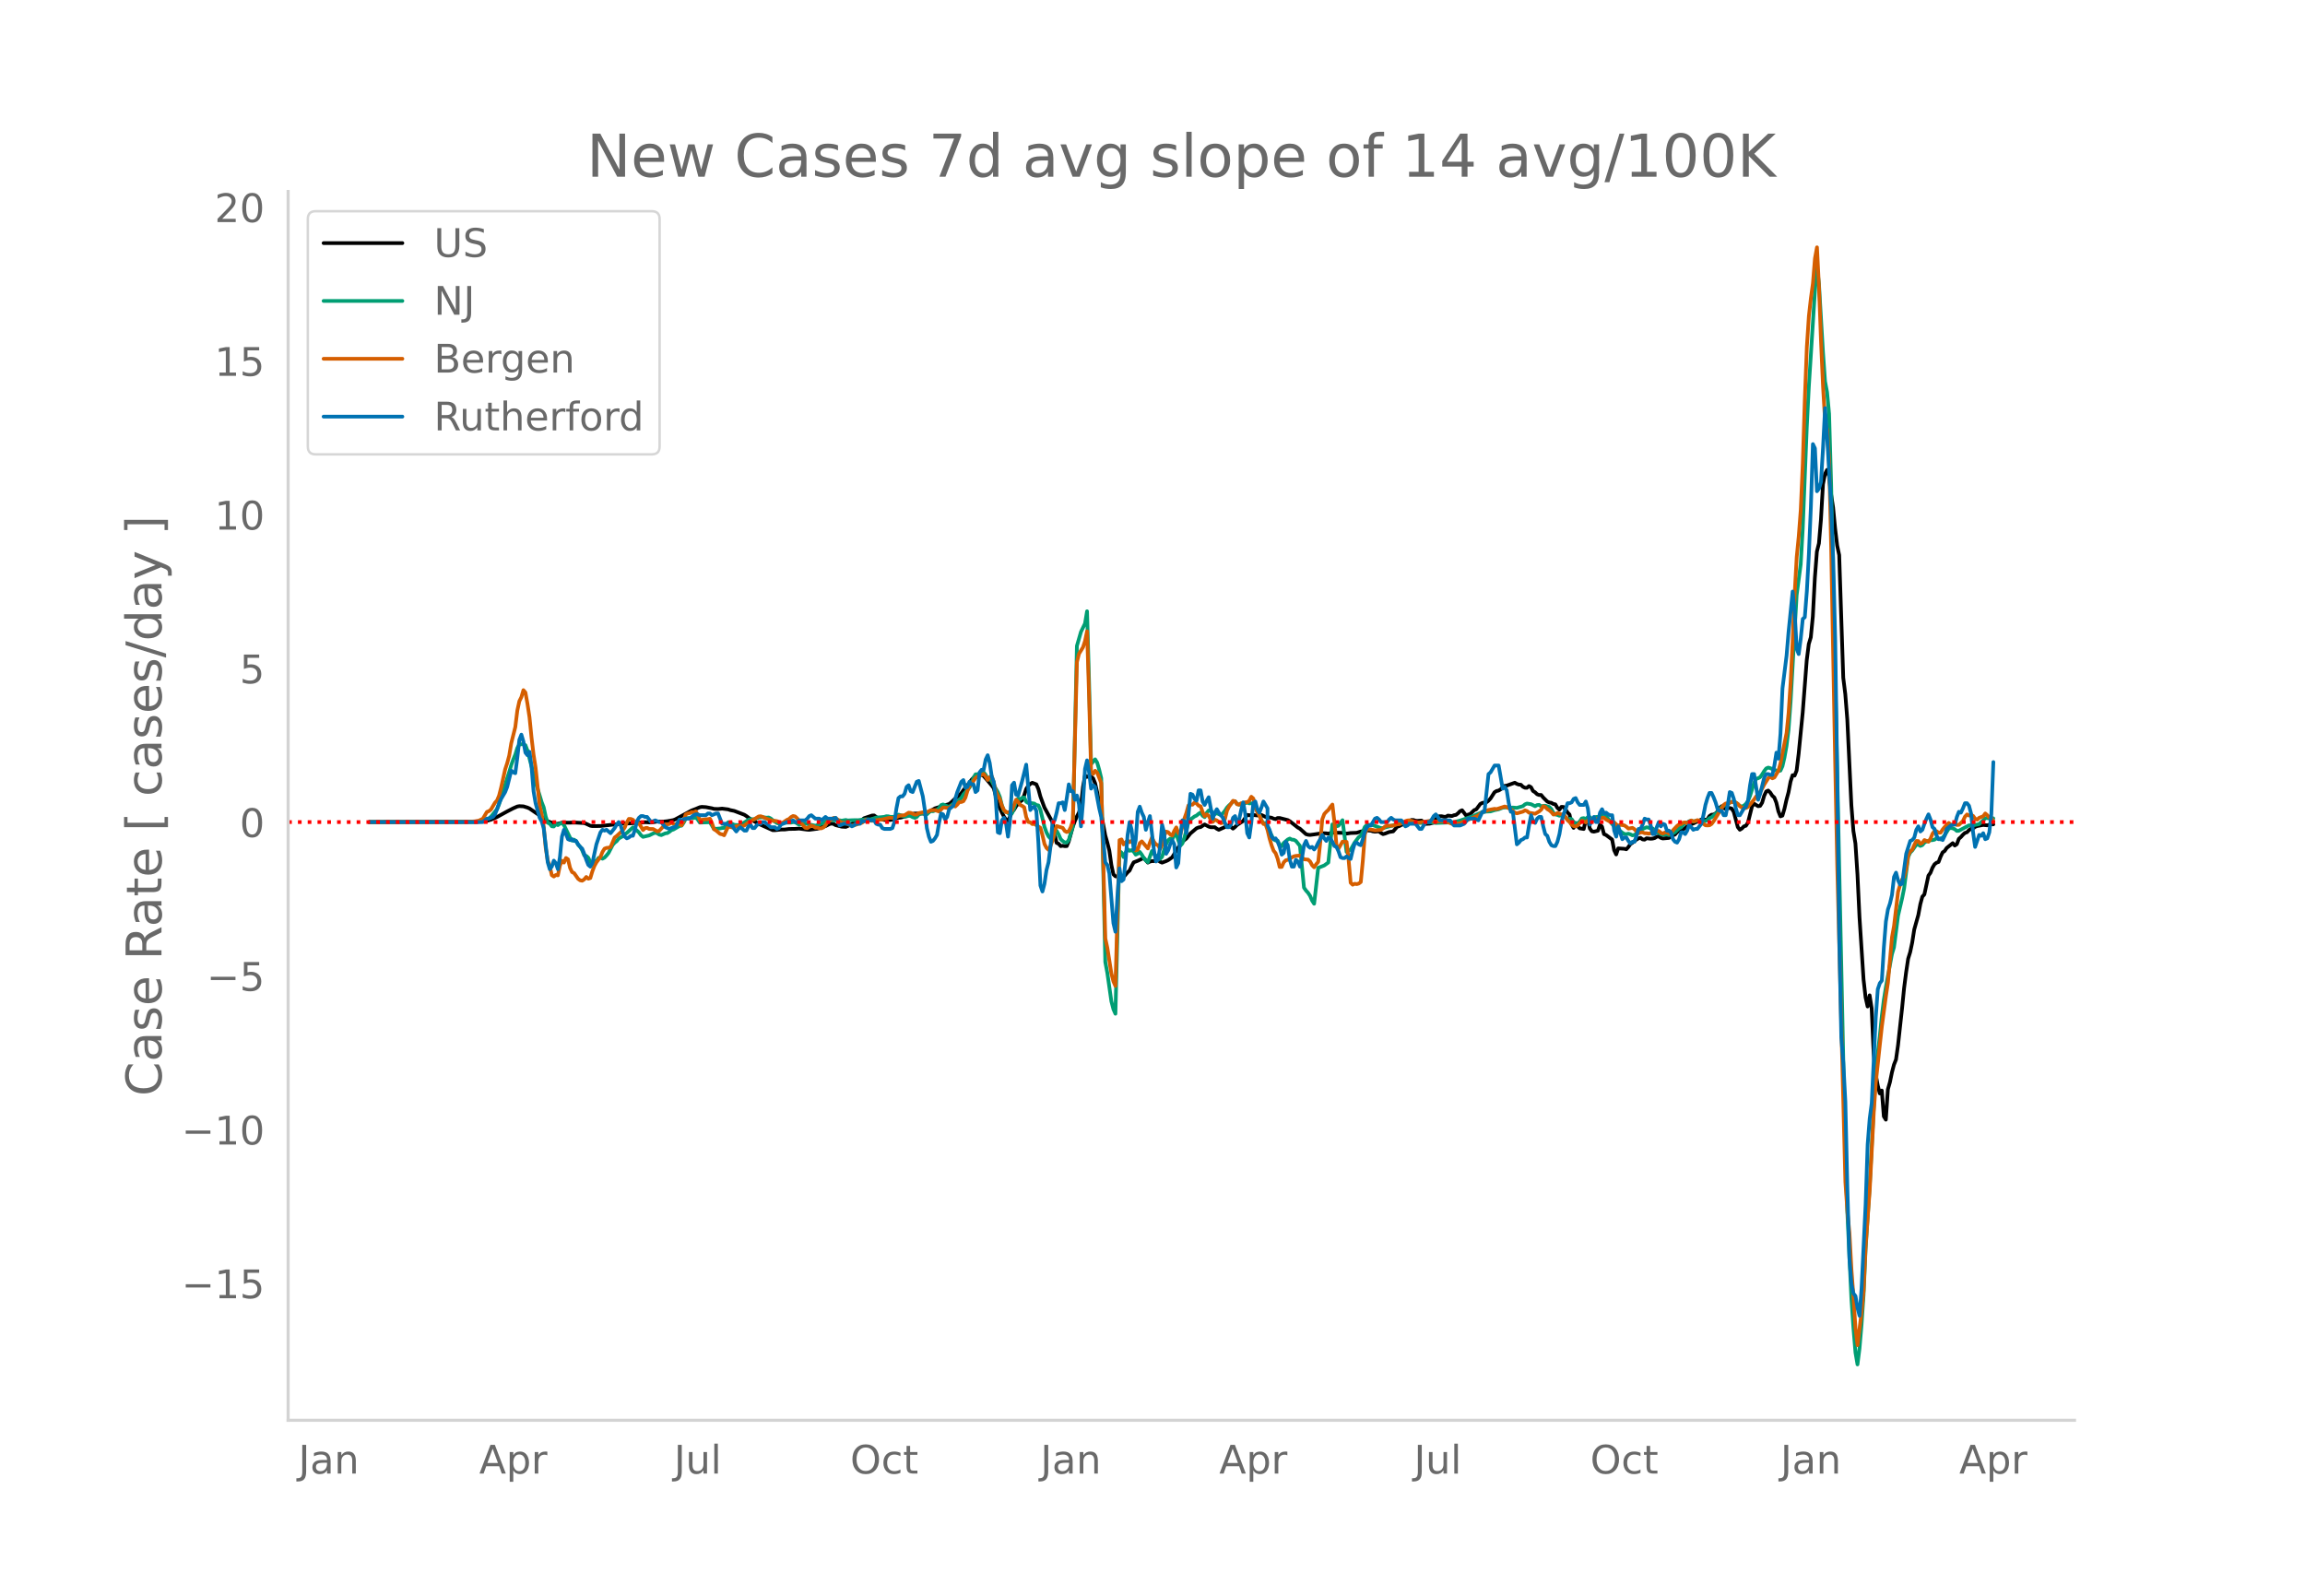 <svg height="864" viewBox="0 0 936 648" width="1248" xmlns="http://www.w3.org/2000/svg" xmlns:xlink="http://www.w3.org/1999/xlink"><defs><style>*{stroke-linecap:butt;stroke-linejoin:round}</style></defs><g id="figure_1"><path d="M0 648h936V0H0z" style="fill:#fff" id="patch_1"/><g id="axes_1"><path d="M117 576.72h725.4V77.76H117z" style="fill:none" id="patch_2"/><path clip-path="url(#p5b775426ec)" d="m149.973 333.818 43.634-.107 2.47-.124 1.646-.278 1.647-.47 2.47-1.086 4.116-2.266 2.47-1.272 1.647-.72.823-.144 1.647.08 1.646.5.824.36 4.94 3.397 2.47 1.812 2.469.866.823.173.824-.024 1.646-.441 5.763-.04 3.293.19.824.302 1.646.777.824.143 3.293-.035 9.88-1.078 1.646.043 2.47-.18 3.293-.211.823-.138 2.47.143 2.47-.39 2.47.031 1.646-.175 2.47-.446.823-.327 6.587-3.586 1.646-.617 1.647-.69.823-.141 1.647.106 2.47.466.823.24 1.646.055 1.647-.165 2.47.312.823.29 1.647.33 4.116 1.574.823.534 1.647 1.255 3.293 1.883 5.763 2.589.824.003 2.47-.271 1.646-.029 1.647-.208 2.47-.036 1.646-.118 3.293.45.823.041 3.294-.424.823-.255.823-.403.823-.26.824-.14 1.646-.856.824-.189.823.152.823.49 2.47.617 1.647.103 1.646-.756 1.647-.96 1.646-.06.824-.224 1.646-1.523 3.293-1.107.824-.031 1.646 1.261 2.47.567 2.47.021 1.647-.343.823-.363.823-.19.823-.052 4.117-1.121.823-.394.823-.165 2.47.03.824-.01.823.132.823-.18.824-.61 2.47-1.467 5.762-1.76.824-.653 1.646-1.586 1.647-1.307.823-.866.823-1.18 2.47-3.018.824-1.195.823-.869.823-.66.823-.4.824-.137.823.07.823.435 1.647 1.88 1.646 1.97.824 1.117 1.646 6.247 1.647 3.598.823 1.64.823 1.234.824.473.823-1.593.823-1.923.824-.962.823-1.39.823-1.047.824-.836.823-.572.823-1.985.823-2.604.824-1.252.823-.763.823-.49 1.647.64.823 1.897.823 3.049 1.647 4.48 3.293 6.006.823 4.874.824 3.46.823.368.823.951.824-.137.823.154.823-.021.823-1.954 1.647-5.947.823-2.255.824-1.896.823-1.544.823-2.67.823-7.712.824-4.68.823.55.823-.415.824.339.823.626.823 2.06.824 3.602 3.293 17.565.823 2.87.823 3.284.824 5.826.823 3.812.823.805.823.116.824-.188.823.667.823-.26 1.647-1.943.823-.736.823-1.8.824-1.517 1.646-.633 2.47-1.157 1.647 1.888.823-.426.823-.171.824-.027 1.646-.332.823.594.824.378 1.646-.617.824-.392 1.646-1.15 2.47-3.994 1.647-2.165.823-.843.823-.63 1.647-2.071 2.47-2.087.823-.347.823-.128 1.647-1.084 1.646.873.824.249 1.646-.008.824.628.823.421 1.646-.742 2.47-1.083 1.647 1.35.823-.647.823-.834 2.47-1.617 1.647-2.446 1.646.166.824-.148 1.646.177 1.647-.198 1.646.766 2.47.342.824.386.823.21.823-.476.824.004 3.293.843.823.457 3.293 2.59.823.447 2.47 2.228.824.237.823.077 1.646-.212 3.294-.501 1.646.059.823.139 1.647-.423 2.47.064 1.646.014.824.226.823.1 1.647-.244 2.47-.09 1.646-.51 1.647-.328.823-.135 1.647.114.823.269.823.133 1.647-.131.823.65.823.474.824-.211 1.646-.64 1.647-.258 1.646-1.91.824-.231.823-.45.823-.266.823.034.824-.095 1.646-1.725.824.02.823.284.823.077 1.647-.138 1.646 1.35 1.647-.081 1.646-.442 1.647-2.437.823-.146.824.01.823.197.823.024.824-.487 1.646.179.823-.334.824-.139.823-.653.823-.855.824-.365 1.646 2.128.823-.367.824-.235 1.646-1.59.824-.297 1.646-2.21.823-.414 1.647-.25.823-.619.824-.895 1.646-2.564.823-.507.824-.175.823-.482.823-.847.824-.583.823-.094 3.293-1.18.823.472.824.289.823.058.823.808.823.407.824.033.823-.706.823.457.824 1.546.823.504.823.798.824.316.823-.014.823 1.015 1.647 1.64.823.401.823.126.824.476.823.156.823 1.41.823.752.824-1.143.823.04.823.967.824 1.27.823.84.823 3.97.823 1.457.824-1.976.823 1.286.823.865 1.647.27.823-3.637.823-.686.824 4.126.823 1.12.823.165 1.647-.39.823-2.42.823.72.824 3.096.823.345 2.47 1.848.823 4.315.824 1.74.823-2.462 2.47.16.823.203.823-.893.824-1.219.823-.546 1.646-1.293.824-.462.823-.245.823.636.824.117.823-.567 1.646.196.824-.067.823-.215.823-.542.824-.142.823.593.823.264 2.47-.215 1.647-1.04.823-.351.823-.932.823-.708.824-.372.823-.117.823-.453.824-.739.823-.536 1.646-.629 3.294-1.598.823-.167.823.32.824-.261.823-1.282.823-.575.823-.056.824-.41.823-.834.823-1.432.824-.7.823.692.823.355.823-.251.824-.09.823.241.823 1.351 1.647 6.176.823 1.063.823-.51.824-.86.823-.254.823-1.288 1.647-6.576.823-1.1 1.647 1.03.823-.13.823-1.327.824-2.798.823-1.737.823-.365.823.83.824 1.274.823.716.823 2.1.824 3.507.823 2.053.823-.298.823-2.802.824-3.625.823-3.04.823-4.324.824-2.621.823.166.823-2.057.824-6.805 1.646-16.713 1.647-21.345.823-6.52.823-2.721.824-8.466.823-15.682.823-10.658.823-3.336.824-9.628.823-14.408.823-4.133.824-1.667.823 2.578.823 7.305.823 5.412.824 8.523.823 6.894.823 3.885 1.647 49.8.823 6.599.823 10.453L751.797 327l.823 10.443.824 5.084.823 12.547.823 17.376 1.647 25.288.823 7.277.823 3.69.824-4.538.823 5.265.823 18.517.824 8.308.823 4.497.823 3.247.823-1.17.824 10.505.823 1.327.823-12.313.824-2.877.823-3.994.823-3.142.823-2.073.824-5.817 1.646-15.016.824-8.201.823-6.422.823-5.496.823-2.678.824-3.892.823-5.293 1.647-5.857.823-4.42.823-3.074.823-.889 1.647-7.653.823-1.13.824-2.074.823-1.395.823-.64.823-.292.824-2.17.823-1.723.823-.563.824-1.225 2.47-1.96.823.96.823-.54.823-2.174.824-.728.823-.931.823-.744.824-.263.823-.885.823-.557.823-.096.824-.65.823-.34 2.47-.452 1.646.16 1.647-.422.823.018h0" style="fill:none;stroke:#000;stroke-linecap:round;stroke-width:1.5" id="line2d_1"/><path clip-path="url(#p5b775426ec)" d="m149.973 333.816 42.81-.084 1.647-.1 1.647-.287 2.47-1.035.823-.694 2.47-3.068.823-1.952 1.647-5.403 2.47-7.741.823-2.741.823-2.324.824-1.99.823-2.676.823-1.491 1.647-.041.823.415.823 2.164 3.293 12.858 1.647 5.341.823 2.733.824 2.102.823 3.806.823 2.494.823.36.824 1.067.823.083.823-.999.824.443.823-.603.823-.256.823.852 2.47 5.093.824 1.213.823-.396.823.617.824 1.481.823.776.823 1.483.823 2.053.824.184.823.75.823 1.781.824-.02.823-.452.823.016.823-1.237.824-.133.823.427.823-.458.824-.863.823-1.03 1.646-3.193.824-.96.823-.618.823-1.062 1.647-.932.823-.848.823-.482 2.47-2.264.824.551 1.646 1.513.823 1.121.824.662 1.646-.39.824-.184 1.646-.806.823-.317.824.248.823.527.823.199 1.647-.714.823-.098.824-.522.823-.662.823-.264 2.47-1.438.823-.128.824-1.147.823-1.58.823-.376 1.647.01.823.014.823-.307.824.922.823 1.223 4.116-.159 1.647 2.742 2.47-.206.823-.178.823-.06.824-1.26.823-1.013 1.646.628.824.425 1.646.11.824-.124 2.47-1.488.823-.588.823-.229 1.647.043 1.646-.698 1.647-.111 1.646.165.824-.082.823.421.823.71 1.647 1.112.823.27.823.057 1.647-.46 2.47-.022.823-.181.823.018 1.647 1.033 1.647-.477.823-.023 1.646.368 2.47.517 3.293-1.063 1.647-1.31.823-.07.824.28h1.646l1.647-.017.823.147 1.647-.293.823.2 1.647-.092 1.646-.043.823.03 3.294-.388 1.646.05.823-.144 1.647-.608 1.647-.105 1.646-.164.823-.26.824.03.823.24 1.647-.031.823-.339.823-.54.823.221 1.647.589.823-.086.824-.33.823.178.823.447.823.269.824-.337.823-.98.823-.429.824-.084.823.146.823.274.824-.837.823-.565.823.147 1.647-.628.823-.663.823-1.22.824-.266 1.646.723.823.282 1.647-1.264.823-.122.824-.584 1.646-1.694.823-1.406 2.47-2.759.824-1.435.823-2.588.823-1.377.823-.058.824-.207.823-.354.823-.23.824 1.06.823 1.695.823.12.823.74.824 1.665 1.646 2.77.824 1.997.823 3.35.823 2.3.823.337.824.475.823.8.823-.695.824-1.825.823-2.845.823-1.271.824.264.823-.557.823-.137.823 1.755.824.5.823-.025 1.647.241.823.607.823.137.823 1.798 1.647 6.91.823 2.273.824 1.602.823.921.823.667.823-2.366.824-1.484.823 1.497.823 1.894.824.788.823.548.823.052.823-1.041 1.647-5.484 1.647-73.33 1.646-5.706 1.647-3.398.823-4.965.823 29.043.824 33.033 1.646-1.953.824 1.346.823 2.884.823 3.43 1.647 74.651.823 4.403 1.647 11.555.823 3.182.823 1.858 1.647-66.036.823.594.823 1.843.824-1.812.823-1.42.823.671.823-.274.824.582.823 1.239.823-.378.824-.713.823 1.08.823 1.438.823.958.824.693 1.646-4.535.824 1.157.823.832.823.043.823 1.196.824-.856.823-2.812.823-2.377.824-1.541.823-.687.823.213.823-1.458.824-.94.823 2.834.823 2.237.824-.898.823-2.387 1.647-6.175.823-1.168 1.646-1.249.824-.368.823-.703.823-.526.824 1.31.823.561.823-1.712.823-1.002.824-.012.823 1.016.823.489.824-.365 1.646.746.823-.72.824-.995.823-1.293.823-.898.824-.69.823-1.013.823.036.823 1.04.824.33.823-.217.823-.063 1.647-.622.823.349.823-.03.824.173.823 1.8 1.647 2.614.823 2.414.823 1.046.823-.03 3.294 6.618.823.468.823.056.824 1.67.823.588.823-1.293 1.647-1.415.823-.39.823.442.824.052.823.447 1.646 2.035 1.647 16.972.823 1.178.824.902.823 1.246.823 1.923.823 1.273 1.647-14.558 2.47-.988 1.646-1.185 1.647-15.479.823.292.824.487.823-.24 1.646-2.251 1.647 12.876.823-.534.824-.361 1.646-2.921 1.647-2.179.823-.553.823-1.565.824-2.016.823-.772.823-.1 1.647.137 3.293 1.208.823-.05 4.117-1.062.823-.426.823-.274 2.47-.187.823-.363.824-.165 1.646.147 2.47.325 2.47-.1 1.647-.278 1.646.063 1.647.256 5.763-.192 1.646-.13 2.47-.634 5.763-1.973.824-.438 1.646-.679.823-.371 1.647-.19 1.647-.073 1.646-.511 1.647-.335 1.646-.668 1.647-.15 1.646.174.824-.085 1.646.143 1.647-.467.823-.247.823-.712.824-.342 1.646.274 1.647.81.823-.464.824-.076.823.594.823-.196.823-.04 1.647.484.823.862.824 1.503.823.684.823.19.823.344.824-.185.823-.358.823 1.171.824.884.823-.292.823.135.823 1.21.824.74.823-.298.823-.655.824-1.253.823-.145.823.399.823-.805.824-.015.823.813.823-.593.824-.274.823-.01.823.12.823-1.101.824-.547 3.293 4.463.823.71.824 1.448.823.783.823-.14.823.678.824.503.823.105.823-.21.824.258.823.421.823-.16 2.47-1.76.823-.68 1.647-.69.823.181.823.305h.824l1.646 1.516.824.314.823.472.823.29.823-.158.824.056.823.21.823-.272 1.647-.889 1.646-1.594.824-.396.823-1.026.823-.739.824-.151.823-.57.823-.257.823.384 1.647-.392.823.233.824.094.823-.123.823.015.824-.471.823-.704.823-.353 2.47-2.136 1.647-2.052 1.646-.936.823-.244.824-.575.823-.41.823.015.824.338 1.646 1.382.823.23.824-.376.823-.722.823-1.17.824-2.052 1.646-5.273.823-1.645.824-.261.823-.436.823-1.139.824-1.342.823-1.066.823-.337.823.236 1.647.706 1.647.462.823-.171.823-1.793.823-3.546.824-4.637.823-6.63.823-11.182 2.47-43.468 1.647-12.518.823-14.436 1.647-41.295.823-16.287 2.47-38.81.823-10.169.823 7.111 1.647 27.936.823 11.675.824 4.358.823 8.799.823 28.344 5.763 273.136.823 22.849 1.647 35.039.823 11.873.824 9.94.823 4.835.823-6.475.823-9.656.824-12.07.823-18.563 1.647-25.535 1.646-31.887.824-12.916.823-9.262.823-6.919.823-8.186.824-6.596.823-5.131 2.47-13.402.823-2.723 1.647-12.833 1.646-7.09.824-4.062 1.646-12.791.823-1.734.824-.843 1.646-2.344.824-.044.823.508.823-.325.823-1.019.824-.455 1.646-.496.824-.054.823-.182.823-.571 1.647.457.823-.731.823-.94 1.647-2.678.823-.288.823.144.824.357.823.689.823-.055 4.117-2.198 1.646.004 2.47-.514 1.647-1.498.823-.896.823-.043.824.172.823-.265.823.202h0" style="fill:none;stroke:#009e73;stroke-linecap:round;stroke-width:1.5" id="line2d_2"/><path clip-path="url(#p5b775426ec)" d="m149.973 333.816 39.518-.082 3.293-.205 1.646-.287 1.647-.78 1.646-2.773.824-.315.823-.676 1.647-2.76.823-.91.823-1.968.824-3.232 1.646-7.414.823-2.521.824-3.055.823-5.03 1.647-6.566.823-6.71.823-3.806.823-1.647.824-2.829.823.943.823 4.592.824 5.432.823 8.262.823 6.929.823 5.254 1.647 15.43.823 3.499.824 4.954.823 8.842.823 5.036.823 2.323.824 3.629.823.553.823-.615.824.137.823-3.943.823-1.988.823.751.824-1.865.823.526.823 3.464.824 1.736.823.41 1.647 2.344.823.587.823.158.823-.547.824-.977.823.71.823-.266.824-2.72.823-2.173.823-1.482 1.647-2.208.823-2.022.823-1.319.824-.321.823-.068.823-.28 1.647-3.875.823-.601 1.647-1.531.823-.759.823-1.223.823-2.009.824-1.428.823.02.823.329.824.895.823.663.823-.103 1.647 2.7.823-.766.823-.103.824.445 1.646.04 1.647.95.823-.232 2.47-2.644.823.006.824-.15.823-.52.823.48.823.218.824-.294.823.164.823.512.824-1.653.823-2.747.823-.403.823-.144.824-.423.823.082.823-.404.824 1.463.823 2.104 2.47-.335.823-.04.823-.185.824 1.75.823 2.528.823.498 1.647 1.394.823.171.823.376 1.647-3.574 1.646.41.824-.123.823-.369.823-.143.824.136.823-.02.823-.287 1.647-1.237.823-.396.823-.602.824-.369 1.646-1.059.824-.102.823.28 1.646.758 2.47.848.824-.007.823.116 1.646.793.824-.205 1.646-1.1.824-.356.823-.772.823-.444.823.17.824.766.823 1.08 1.647 1.838.823.936.823.144 1.647-1.053.823.28.823.595.824-.014.823.267.823-.007.823-.37.824-.826.823-1.414.823-.615.824-.315.823-.697.823.09.824.614.823.759.823.485.823.007 1.647.54.823.423.824.212.823-.24.823-.088 1.647-.731.823-.075.823-.697.824-.533 1.646.362.823.061 2.47-.362 1.647-.178 2.47-.594.823-.096 1.647.233 1.646-.889.823-.232 1.647-.157 1.647-1.025.823.082 1.646.704.824-.007.823-.588 1.647-.335.823-.184.823.116 1.647-.786 1.646-.04 1.647.56 1.647-1.613.823.027.823.144.823-.007.824-.656.823-.219.823.294.824-.772.823-1.039.823-.007.823-.341.824-1.422.823-2.74.823-1.981.824-.608.823-1.517.823-1.169.823-.56 2.47-1.046.824 1.094.823 1.318.823-1.195.823-.287.824 2.542.823 3.553.823 1.783.824 1.49.823 2.61.823 1.722.823.861.824.075.823-.061.823-.875 1.647-4.175.823.827.824 1.285.823.403.823.567.823 4.004.824 1.954.823.144.823.704.824-.069 2.47 1.606.823 2.993.823 3.567.823 1.6.824.75.823-1.632.823-2.235.823-3.71.824-2.07 2.47.75.823 1.258.823.438.823-.397.824-1.626.823-2.651 1.647-64.383.823-3.314 1.646-2.665.824-2.529.823-3.97.823 26.547.824 30.86.823.532.823-1.305.824.807 1.646 4.223 1.647 63.03.823 3.82 1.647 10.468.823 3.218.823 1.831 1.647-59.216.823-.294.823 2.036 1.647-1.633.823.717.823-.574.824 1.306.823 2.63.823-.266.824-2.713.823-.717 2.47 2.89.823-2.412.823-2.03.824 1.73.823 1.113.823.24.823 1.57.824-1.55.823-3.697.823-1.825.824.24.823.922.823.444.823-1.886.824-1.414.823 2.275.823.67 1.647-6.54.823-2.316.824-3.027.823-.314.823.034.823-.895.824.375.823.923.823.246.824 2.337.823 1.674.823-.738.823.642.824 1.517.823.902.823-.881.824.287.823.69.823.437.823-.205.824-1.483.823-3.375.823-1.626 1.647-2.413.823.199.823 1.223.824.11.823-.548.823.076.824-.438.823-.027.823-.642.823-1.593.824.725.823 3.355.823 2.248.824 1.408.823 1.886.823 1.448.823.082.824 2.337.823 3.478.823 2.747.824 2.194.823 1.032.823 2.227.824 3.355.823-.027.823-1.859.823-.84.824-.198.823-.37.823-.614.824-.41.823-.192 1.646-.123 1.647 1.504 1.647.143.823.745.823 1.53.823.82.824-1.222.823-.97.823-7.818.824-9.47.823-2.146.823-.916.823-.738.824-1.223.823-.97.823 7.195.824 9.259.823 1.476 1.646-2.89 1.647.136.823 7.373.824 9.204.823.807.823-.39.824.15.823-.239.823-.621.823-8.624.824-10.755.823-2.31.823.253 1.647.28.823.212 2.47-.246.823-.588.824-.779.823-.294 2.47-.048 1.646-.533.824-.054.823-.253 1.646-.977.824-.267.823-.068 3.293.861.823-.014.824-.157.823-.034 2.47-.43 2.47.232 3.293-.075.823.054 2.47.991.823.116 1.647-.198.823-.178 7.41-3.17 1.646-1.326 2.47-.881 2.47-.458.823.116 3.294-1.06.823.288 1.646.902.824.588.823.758.823.24 2.47-.705.823-.505.824.28.823.697 2.47.39 1.647-.95.823-.732.823-1.38.823.308.824.895.823.485.823.717.824.991.823-.157.823-.458 1.647.574.823-.061 1.647 2.412.823.758.823.998.823.642.824.103.823-.403 1.647-1.9.823.246.823.43.823-.738.824-.533.823.52 2.47-.752.823-.061.823-.335.824.048.823.69 2.47 1.353.823-.178.824.8.823.642.823-.492 1.647.266.823.568.823.724 1.647-.294.823.554.823.922.824.71.823-.327.823-.041.824.362.823.014.823.15.823-.178.824-.608 1.646-.396.824.102.823.745.823.3.823-.43.824-.054.823.56.823-.314.824-1.107 1.646-1.743.823-.622.824-.15.823-.567.823-.103.824.349 1.646-1.135.823.356.824-.096.823-.396.823.273 2.47 1.831.824.048.823-.068.823-.533.823-1.093 4.117-6.642.823-.595.823-.048 1.647-.54.823.055.824.212.823.52.823.942.823.568 1.647.143.823-.471 2.47-2.98.823-1.237 1.647-1.879.823-1.373.824-1.613 1.646-2.603.823-.581.824.69.823-.355 1.647-2.795.823-2.959 2.47-12.28.823-8.124.823-12.443.824-16.646.823-19.502.823-14.746.824-8.378.823-10.837.823-18.82.823-26.02.824-21.293.823-12.504.823-7.312.824-5.979.823-10.12.823-4.51.823 16.407.824 22.064.823 18.286.823 13.817.824 3.56.823 12.846.823 35.014 1.647 88.477.823 40.972 3.293 128.09.823 11.957.824 8.706.823 15.033.823 11.083.824 12.833.823 6.676 1.646-13.57.824-8.685.823-18.115 1.647-22.591 1.646-31.577.824-12.067 1.646-15.368.823-7.476 1.647-12.313.823-5.467 1.647-18.463.823-4.565 1.647-13.878.823-2.856.823-2.173.824-1.046.823-3.19.823-5.543.823-1.62.824-.648.823-1.941.823-1.626.824.068.823 1.107.823-.403.823-1.128 1.647.697.823-1.27.824-2.01.823-1.066.823.062.823.629.824-.076.823-1.277.823-1.012 1.647-1.64.823.718.823.02.824-.724.823.827.823-.062 1.647-1.585.823-1.743.824-.881.823.437.823-.252.823.403.824 1.148.823.369.823-.752 1.647-.629.823-1.127.823.731.824.902.823.123.823 1.455h0" style="fill:none;stroke:#d55e00;stroke-linecap:round;stroke-width:1.5" id="line2d_3"/><path clip-path="url(#p5b775426ec)" d="M149.973 333.816h46.104l1.646-1.392h.824l1.646-.696.824-1.044.823-2.089.823-2.436.824-1.74 1.646-2.784.823-2.088 1.647-6.613.823.696.824.348.823-6.264.823-7.309.823-2.088.824 2.784.823 4.525.823 1.044.824-1.393.823 5.917.823 10.093.823 4.872 1.647 5.917.823 1.392.824 2.784 1.646 13.921.823 2.784.824-1.044.823-2.436.823 1.044.824 2.436.823-4.872.823-8.353.823-2.784.824 1.74.823 2.088.823.348.824-.348.823.696h.823l.824 1.393.823 1.044.823.696.823 2.088.824 2.436.823 2.088.823.696.824-1.392 1.646-7.656 1.647-4.873.823-1.044.823.348.824-.348 1.646 1.392 1.647-2.088.823-1.392.823-1.044.824 1.392.823 2.784.823 1.74.823.696.824-.348.823-.696H257l.824-2.436.823-3.48.823-1.392.823-.696h.824l.823.348h.823l1.647 2.088 1.646-.696 1.647.696h.823l1.647 2.088 1.647.696 1.646-.696h.823l.824-1.74.823-1.392.823.348 1.647-.696h1.646l1.647-1.392.823-.348h.824l.823.348h2.47l.823-.696h.823l.824.696 1.646-.696h.823l1.647 4.176h1.647l1.646.696h.823l.824 1.392.823 1.044.823-1.044.824-.696 1.646 1.392h.823l.824-1.74.823-.696.823 1.392h.824l.823-1.044.823-.696h.824l.823-.696h.823l2.47 2.088h1.647l.823.696.823-.348.823-1.392 2.47-1.044h.824l1.646-.696.823.696h.824l.823-.696h2.47l.823-.696.823-1.044.824-.348 1.646 1.392h1.647l.823.696 1.647-1.392.823.696h2.47l.823-.348.824 1.392.823 1.74 1.646-.696h1.647l.823.348.824.696.823-.348.823-.696h1.647l.823-1.044h1.647l.823-.696.823.348h1.647l.823 1.392.823.348h.824l.823 1.392.823.348h2.47l.823-.348.824-2.436.823-5.569.823-4.176.823-.696h.824l.823-1.044.823-2.784.824-.696.823 2.436.823.348 1.647-4.177.823-.348 1.647 6.265.823 5.568.823 7.309.824 3.48.823 2.088.823-.348.823-1.044.824-1.392.823-4.872.823-3.828.824.348.823 2.088.823-1.044.823-3.133 1.647-1.392 1.647-5.568 1.646-4.177.823-.696.824 3.133.823-.348.823-2.089.824 1.045h.823l.823 3.132.823-.696.824-7.309.823-1.044h.823l.824-4.176.823-1.74.823 3.132.823 5.568.824 2.088.823 7.31.823 13.224.824.348.823-5.22.823-1.044.823 2.088.824 5.568.823-6.264.823-14.617.824-1.045.823 4.873.823.348 1.647-5.917 1.646-6.612 1.647 18.445.823-1.044.824-.348.823 1.74.823 12.877.823 17.402.824 2.436.823-3.132.823-5.569.824-3.132.823-6.612.823-10.093.823-.348.824-3.133.823-3.828h.823l.824-.348.823 3.132.823-4.872.823-5.568.824 2.784h.823l.823 3.48.824-1.74.823 3.48.823 9.049.823-9.745.824-13.573.823-3.48.823 4.872.824 6.613.823-1.392.823.696 1.647 8.7.823 3.48 1.647 18.446.823 1.044.823 3.48 1.647 20.186.823 3.48.823-14.617.824-11.137.823 5.22.823-.695.824-7.657.823-10.44.823-5.221.823 3.132.824 8.005.823-3.829.823-11.485.824-2.088.823 2.436.823 1.74.823 5.221.824-3.132.823-2.436 1.647 13.92.823 4.525.823-.696.823-5.22.824-9.05.823 3.133.823 8.7.824-1.391.823-2.436.823-1.74.823 1.74.824 9.396.823-1.74.823-11.137.824-6.264.823.348.823 4.872.824-7.308.823-8.701.823.348.823 1.74.824.696.823-4.176h.823l.824 4.524.823 1.392.823-1.74.823-1.392 1.647 8.7.823-2.436.824-1.392.823 1.392 1.646 2.089.824 2.088.823 1.74h.823l.824-1.044.823-2.784.823-.696.823 3.132.824-1.74.823-3.829.823-3.132.824 4.525.823 8.004.823 1.74.823-5.916.824-8.005.823-.696.823 3.132.824 1.392.823-2.088.823-2.436 1.647 2.784v6.96l.823 1.741.823 2.784.824 1.044.823-.348.823 1.392.824 2.089.823 3.132.823-.696.823-4.525.824 1.393.823 5.916.823 2.784h.824l.823-2.784.823.696.823 2.088.824-3.48.823-5.22.823-1.74.824 2.088.823.696.823-.348.823 1.044.824-1.044.823-1.74.823-1.393.824-1.74.823 1.392.823 1.044.823-1.392.824.348.823 1.392.823 1.74.824.349.823 1.74.823 2.436.823.348h.824l.823-.696.823.696.824.348.823-3.48.823-2.784.824-.349.823.697.823.348.823-2.437.824-3.132.823-1.74.823-.696h.824l1.646-2.784.823-.348.824.696.823 1.044h2.47l.823-1.044.823-.696.824.696.823.348h2.47l.823 1.044.823 1.392.824-.348.823-.696h2.47l1.646 2.088h.824l1.646-2.784h1.647l.823-1.044.823-1.392.824-.696.823 1.044.823 1.392h4.117l1.646 2.088h2.47l1.647-.696 1.646-2.088h2.47l1.647.696 1.646-3.48h.824l1.646-15.314.824-.696 1.646-2.784h1.647l1.646 9.397.824-.696.823 1.392.823 5.22.823 3.48h.824l1.646 13.226.824-.697.823-1.044.823-.348.823-.696h.824l.823-4.872.823-4.176.824 2.436.823.696.823-1.74.824-.696h.823l.823 3.828.823 3.132.824.696.823 2.436.823 1.393.824.348h.823l.823-1.74.823-3.133.824-4.872.823-3.132.823-2.089.824-2.436h.823l.823-.348.823-1.392.824-.348.823 1.74.823 1.044h1.647l.823-1.392.823 2.784.824 6.613.823-1.392.823-1.74.824 2.088h.823l.823-3.829.823-1.392.824 1.74.823-.348.823.697.824.348h.823l.823 6.264.824 2.436.823-4.176 1.646 5.22.824-.696h.823l.823 1.392.824 1.045.823-.697h.823l.823-2.436.824-2.784h.823l.823-1.74.824-2.436.823.348h.823l.823 2.436.824 3.48h.823l.823-2.784.824-2.088.823 1.74.823-1.044.823.348.824 2.436h.823l.823.696.824 2.784.823 1.044.823.348.823-1.392.824-2.784h.823l.823.696.824-1.392.823-2.436 1.646 2.088.824-.348h.823l1.647-2.088.823-3.48.823-4.177.824-2.784.823-2.088h.823l.823 1.74.824 2.088.823 2.784.823.696h.824l.823 1.74h.823l.823-4.176.824-5.22.823.348.823 2.436.824 3.828.823 2.785h.823l1.647-2.785.823-.696.823-2.436.824-6.264.823-4.525h.823l1.647 10.441.823-2.436 1.647-6.613.823-1.392h.823l.823.348h.824l.823-3.828.823-5.22.824 2.436.823-10.093.823-18.446 1.647-13.225.823-9.745 1.647-16.357.823 8.005.823 15.313.824 2.088.823-6.264.823-8.005.823-.696.824-10.44.823-14.966.823-19.49.824-25.406.823 1.74.823 17.402.823-1.044.824-2.784.823-13.922.823-16.009.824 11.485 1.646 28.538.823 21.23.824 33.063.823 54.64.823 66.474.824 40.023.823 10.44.823 15.662.823 35.499.824 28.19.823 10.441.823 3.828.824 1.045.823 4.872.823 3.132.823-11.137 1.647-34.107.823-24.362.824-10.44.823-6.265 1.647-34.803.823-11.485.823-2.436.823-1.044.824-13.573.823-10.44.823-4.873.824-2.436.823-3.48.823-7.31.823-1.74.824 3.133.823 1.74.823-.348 1.647-12.181 1.646-5.22.824-.349.823-1.044.823-3.132.824-1.392.823 2.088.823-.696.823-2.436.824-2.088.823-1.74.823 2.088.824 3.132.823.696.823 2.784.823 1.392.824-.348.823.696.823-1.74.824-2.784 1.646-1.392.823-.348h.824l.823-3.132.823-2.089.824.348.823-1.74.823-2.088h.824l.823 1.044.823 3.133.823 7.656.824 5.917 1.646-4.873.824.348.823-1.044.823 2.436.823-.348.824-2.436.823-7.308.823-21.23h0" style="fill:none;stroke:#0072b2;stroke-linecap:round;stroke-width:1.5" id="line2d_4"/><path clip-path="url(#p5b775426ec)" d="M117 333.816h725.4" style="fill:none;stroke:red;stroke-dasharray:1.5,2.475;stroke-dashoffset:0;stroke-width:1.5" id="line2d_5"/><path d="M117 576.72V77.76" style="fill:none;stroke:#d3d3d3;stroke-linecap:square;stroke-linejoin:miter;stroke-width:1.25" id="patch_3"/><path d="M117 576.72h725.4" style="fill:none;stroke:#d3d3d3;stroke-linecap:square;stroke-linejoin:miter;stroke-width:1.25" id="patch_4"/><g id="matplotlib.axis_1"><g id="xtick_1"><g style="fill:#696969" transform="matrix(.16 0 0 -.16 121.174 598.378)" id="text_1"><defs><path d="M9.813 72.906h9.859V5.078q0-13.187-5-19.14-5-5.954-16.094-5.954h-3.75v8.297h3.078q6.531 0 9.219 3.672Q9.813-4.39 9.813 5.078z" id="DejaVuSans-74"/><path d="M34.281 27.484q-10.89 0-15.093-2.484-4.204-2.484-4.204-8.5 0-4.781 3.157-7.594 3.156-2.797 8.562-2.797 7.485 0 12 5.297 4.516 5.297 4.516 14.078v2zm17.922 3.72V0H43.22v8.297Q40.14 3.328 35.547.953q-4.594-2.375-11.234-2.375-8.391 0-13.36 4.719Q6 8.016 6 15.922q0 9.219 6.172 13.906 6.187 4.688 18.437 4.688h12.61v.89q0 6.203-4.078 9.594-4.078 3.39-11.453 3.39-4.688 0-9.141-1.124-4.438-1.125-8.531-3.375v8.312q4.921 1.906 9.562 2.844 4.64.953 9.031.953 11.875 0 17.735-6.156 5.86-6.14 5.86-18.64z" id="DejaVuSans-97"/><path d="M54.89 33.016V0h-8.984v32.719q0 7.765-3.031 11.61-3.031 3.858-9.078 3.858-7.281 0-11.484-4.64-4.204-4.625-4.204-12.64V0H9.08v54.688h9.03v-8.5q3.235 4.937 7.594 7.374Q30.078 56 35.797 56q9.422 0 14.25-5.828 4.844-5.828 4.844-17.156z" id="DejaVuSans-110"/></defs><use xlink:href="#DejaVuSans-74"/><use x="29.492" xlink:href="#DejaVuSans-97"/><use x="90.771" xlink:href="#DejaVuSans-110"/></g></g><g id="xtick_2"><g style="fill:#696969" transform="matrix(.16 0 0 -.16 194.586 598.378)" id="text_2"><defs><path d="M34.188 63.188 20.797 26.906h26.812zm-5.579 9.718h11.188L67.578 0h-10.25l-6.64 18.703h-32.86L11.188 0H.78z" id="DejaVuSans-65"/><path d="M18.11 8.203v-29H9.077v75.484h9.031v-8.296q2.844 4.875 7.157 7.234Q29.594 56 35.594 56q9.968 0 16.187-7.906 6.235-7.907 6.235-20.797T51.78 6.484q-6.218-7.906-16.187-7.906-6 0-10.328 2.375-4.313 2.375-7.157 7.25zm30.578 19.094q0 9.906-4.079 15.547-4.078 5.64-11.203 5.64-7.14 0-11.218-5.64-4.079-5.64-4.079-15.547 0-9.906 4.078-15.547 4.079-5.64 11.22-5.64 7.124 0 11.202 5.64t4.078 15.547z" id="DejaVuSans-112"/><path d="M41.11 46.297q-1.516.875-3.297 1.281Q36.03 48 33.89 48q-7.625 0-11.703-4.953-4.079-4.953-4.079-14.234V0H9.08v54.688h9.03v-8.5q2.844 4.984 7.375 7.39Q30.031 56 36.531 56q.922 0 2.047-.125 1.125-.11 2.484-.36z" id="DejaVuSans-114"/></defs><use xlink:href="#DejaVuSans-65"/><use x="68.408" xlink:href="#DejaVuSans-112"/><use x="131.885" xlink:href="#DejaVuSans-114"/></g></g><g id="xtick_3"><g style="fill:#696969" transform="matrix(.16 0 0 -.16 273.693 598.378)" id="text_3"><defs><path d="M8.5 21.578v33.11h8.984V21.922q0-7.766 3.016-11.656 3.031-3.875 9.094-3.875 7.265 0 11.484 4.64 4.234 4.64 4.234 12.656v31h8.985V0h-8.984v8.406Q42.047 3.422 37.718 1q-4.313-2.422-10.032-2.422-9.421 0-14.312 5.86Q8.5 10.296 8.5 21.578zM31.11 56z" id="DejaVuSans-117"/><path d="M9.422 75.984h8.984V0H9.422z" id="DejaVuSans-108"/></defs><use xlink:href="#DejaVuSans-74"/><use x="29.492" xlink:href="#DejaVuSans-117"/><use x="92.871" xlink:href="#DejaVuSans-108"/></g></g><g id="xtick_4"><g style="fill:#696969" transform="matrix(.16 0 0 -.16 345.256 598.378)" id="text_4"><defs><path d="M39.406 66.219q-10.75 0-17.078-8.016-6.312-8-6.312-21.828 0-13.766 6.312-21.781 6.328-8 17.078-8 10.735 0 17.016 8 6.281 8.015 6.281 21.781 0 13.828-6.281 21.828-6.281 8.016-17.016 8.016zm0 8q15.328 0 24.5-10.281 9.188-10.282 9.188-27.563 0-17.234-9.188-27.516-9.172-10.28-24.5-10.28-15.375 0-24.593 10.25-9.204 10.265-9.204 27.546t9.204 27.563q9.218 10.28 24.593 10.28z" id="DejaVuSans-79"/><path d="M48.781 52.594v-8.407q-3.812 2.11-7.64 3.157-3.828 1.047-7.735 1.047-8.75 0-13.593-5.547-4.829-5.532-4.829-15.547 0-10.016 4.829-15.563 4.843-5.53 13.593-5.53 3.907 0 7.735 1.046 3.828 1.047 7.64 3.156V2.094Q45.016.344 40.984-.531q-4.015-.89-8.562-.89-12.36 0-19.64 7.765-7.266 7.765-7.266 20.953 0 13.375 7.343 21.031Q20.22 56 33.016 56q4.14 0 8.093-.86 3.953-.843 7.672-2.546z" id="DejaVuSans-99"/><path d="M18.313 70.219V54.688h18.5v-6.985h-18.5V18.016q0-6.688 1.828-8.594 1.828-1.906 7.453-1.906h9.218V0h-9.218q-10.407 0-14.36 3.875-3.953 3.89-3.953 14.14v29.688H2.687v6.984h6.594V70.22z" id="DejaVuSans-116"/></defs><use xlink:href="#DejaVuSans-79"/><use x="78.711" xlink:href="#DejaVuSans-99"/><use x="133.691" xlink:href="#DejaVuSans-116"/></g></g><g id="xtick_5"><g style="fill:#696969" transform="matrix(.16 0 0 -.16 422.498 598.378)" id="text_5"><use xlink:href="#DejaVuSans-74"/><use x="29.492" xlink:href="#DejaVuSans-97"/><use x="90.771" xlink:href="#DejaVuSans-110"/></g></g><g id="xtick_6"><g style="fill:#696969" transform="matrix(.16 0 0 -.16 495.087 598.378)" id="text_6"><use xlink:href="#DejaVuSans-65"/><use x="68.408" xlink:href="#DejaVuSans-112"/><use x="131.885" xlink:href="#DejaVuSans-114"/></g></g><g id="xtick_7"><g style="fill:#696969" transform="matrix(.16 0 0 -.16 574.194 598.378)" id="text_7"><use xlink:href="#DejaVuSans-74"/><use x="29.492" xlink:href="#DejaVuSans-117"/><use x="92.871" xlink:href="#DejaVuSans-108"/></g></g><g id="xtick_8"><g style="fill:#696969" transform="matrix(.16 0 0 -.16 645.756 598.378)" id="text_8"><use xlink:href="#DejaVuSans-79"/><use x="78.711" xlink:href="#DejaVuSans-99"/><use x="133.691" xlink:href="#DejaVuSans-116"/></g></g><g id="xtick_9"><g style="fill:#696969" transform="matrix(.16 0 0 -.16 722.999 598.378)" id="text_9"><use xlink:href="#DejaVuSans-74"/><use x="29.492" xlink:href="#DejaVuSans-97"/><use x="90.771" xlink:href="#DejaVuSans-110"/></g></g><g id="xtick_10"><g style="fill:#696969" transform="matrix(.16 0 0 -.16 795.587 598.378)" id="text_10"><use xlink:href="#DejaVuSans-65"/><use x="68.408" xlink:href="#DejaVuSans-112"/><use x="131.885" xlink:href="#DejaVuSans-114"/></g></g></g><g id="matplotlib.axis_2"><g id="ytick_1"><g style="fill:#696969" transform="matrix(.16 0 0 -.16 73.733 527.172)" id="text_11"><defs><path d="M10.594 35.5h62.593v-8.297H10.594z" id="DejaVuSans-8722"/><path d="M12.406 8.297h16.11v55.625l-17.532-3.516v8.985l17.438 3.515h9.86V8.296H54.39V0H12.406z" id="DejaVuSans-49"/><path d="M10.797 72.906h38.719v-8.312H19.828v-17.86q2.14.735 4.281 1.094 2.157.36 4.313.36 12.203 0 19.328-6.688 7.14-6.688 7.14-18.11 0-11.765-7.328-18.296-7.328-6.516-20.656-6.516-4.593 0-9.36.781-4.75.782-9.827 2.344v9.922q4.39-2.39 9.078-3.563 4.687-1.171 9.906-1.171 8.453 0 13.375 4.437 4.938 4.438 4.938 12.063 0 7.609-4.938 12.047-4.922 4.453-13.375 4.453-3.953 0-7.89-.875-3.922-.875-8.016-2.735z" id="DejaVuSans-53"/></defs><use xlink:href="#DejaVuSans-8722"/><use x="83.789" xlink:href="#DejaVuSans-49"/><use x="147.412" xlink:href="#DejaVuSans-53"/></g></g><g id="ytick_2"><g style="fill:#696969" transform="matrix(.16 0 0 -.16 73.733 464.746)" id="text_12"><defs><path d="M31.781 66.406q-7.61 0-11.453-7.5Q16.5 51.422 16.5 36.375q0-14.984 3.828-22.484 3.844-7.5 11.453-7.5 7.672 0 11.5 7.5 3.844 7.5 3.844 22.484 0 15.047-3.844 22.531-3.828 7.5-11.5 7.5zm0 7.813q12.266 0 18.735-9.703 6.468-9.688 6.468-28.141 0-18.406-6.468-28.11-6.47-9.687-18.735-9.687-12.25 0-18.718 9.688-6.47 9.703-6.47 28.109 0 18.453 6.47 28.14Q19.53 74.22 31.78 74.22z" id="DejaVuSans-48"/></defs><use xlink:href="#DejaVuSans-8722"/><use x="83.789" xlink:href="#DejaVuSans-49"/><use x="147.412" xlink:href="#DejaVuSans-48"/></g></g><g id="ytick_3"><g style="fill:#696969" transform="matrix(.16 0 0 -.16 83.912 402.32)" id="text_13"><use xlink:href="#DejaVuSans-8722"/><use x="83.789" xlink:href="#DejaVuSans-53"/></g></g><g id="ytick_4"><use xlink:href="#DejaVuSans-48" style="fill:#696969" transform="matrix(.16 0 0 -.16 97.32 339.895)" id="text_14"/></g><g id="ytick_5"><use xlink:href="#DejaVuSans-53" style="fill:#696969" transform="matrix(.16 0 0 -.16 97.32 277.469)" id="text_15"/></g><g id="ytick_6"><g style="fill:#696969" transform="matrix(.16 0 0 -.16 87.14 215.043)" id="text_16"><use xlink:href="#DejaVuSans-49"/><use x="63.623" xlink:href="#DejaVuSans-48"/></g></g><g id="ytick_7"><g style="fill:#696969" transform="matrix(.16 0 0 -.16 87.14 152.618)" id="text_17"><use xlink:href="#DejaVuSans-49"/><use x="63.623" xlink:href="#DejaVuSans-53"/></g></g><g id="ytick_8"><g style="fill:#696969" transform="matrix(.16 0 0 -.16 87.14 90.192)" id="text_18"><defs><path d="M19.188 8.297h34.421V0H7.33v8.297q5.609 5.812 15.296 15.594 9.703 9.797 12.188 12.64 4.734 5.313 6.609 9 1.89 3.688 1.89 7.25 0 5.813-4.078 9.469-4.078 3.672-10.625 3.672-4.64 0-9.797-1.61-5.14-1.609-11-4.89v9.969Q13.767 71.78 18.938 73q5.188 1.219 9.485 1.219 11.328 0 18.062-5.672 6.735-5.656 6.735-15.125 0-4.5-1.688-8.531-1.672-4.016-6.125-9.485-1.218-1.422-7.765-8.187-6.532-6.766-18.453-18.922z" id="DejaVuSans-50"/></defs><use xlink:href="#DejaVuSans-50"/><use x="63.623" xlink:href="#DejaVuSans-48"/></g></g><g style="fill:#696969" transform="matrix(0 -.2 -.2 0 65.573 445.117)" id="text_19"><defs><path d="M64.406 67.281v-10.39q-4.984 4.64-10.625 6.922-5.64 2.296-11.984 2.296-12.5 0-19.14-7.64-6.641-7.64-6.641-22.094 0-14.406 6.64-22.047 6.64-7.64 19.14-7.64 6.345 0 11.985 2.296 5.64 2.297 10.625 6.938V5.609Q59.234 2.094 53.437.33q-5.78-1.75-12.218-1.75-16.563 0-26.094 10.124-9.516 10.14-9.516 27.672 0 17.578 9.516 27.703 9.531 10.14 26.094 10.14 6.531 0 12.312-1.734 5.797-1.734 10.875-5.203z" id="DejaVuSans-67"/><path d="M44.281 53.078v-8.5q-3.797 1.953-7.906 2.922-4.094.984-8.5.984-6.688 0-10.031-2.047-3.344-2.046-3.344-6.156 0-3.125 2.39-4.906 2.391-1.781 9.626-3.39l3.078-.688q9.562-2.047 13.593-5.781 4.032-3.735 4.032-10.422 0-7.625-6.032-12.078-6.03-4.438-16.578-4.438-4.39 0-9.156.86Q10.688.296 5.422 2v9.281q4.984-2.594 9.812-3.89 4.829-1.282 9.579-1.282 6.343 0 9.75 2.172 3.421 2.172 3.421 6.125 0 3.656-2.468 5.61-2.453 1.953-10.813 3.765l-3.125.735q-8.344 1.75-12.062 5.39-3.704 3.64-3.704 9.985 0 7.718 5.47 11.906Q16.75 56 26.811 56q4.97 0 9.36-.734 4.406-.72 8.11-2.188z" id="DejaVuSans-115"/><path d="M56.203 29.594v-4.39H14.891q.593-9.282 5.593-14.142 5-4.859 13.938-4.859 5.172 0 10.031 1.266 4.86 1.265 9.656 3.812v-8.5Q49.266.734 44.187-.344 39.11-1.422 33.892-1.422q-13.094 0-20.735 7.61-7.64 7.625-7.64 20.625 0 13.421 7.25 21.296Q20.016 56 32.328 56q11.031 0 17.453-7.11 6.422-7.093 6.422-19.296zm-8.984 2.64q-.094 7.36-4.125 11.75-4.032 4.407-10.672 4.407-7.516 0-12.031-4.25-4.516-4.25-5.203-11.97z" id="DejaVuSans-101"/><path d="M44.39 34.188q3.172-1.079 6.172-4.594 3-3.516 6.032-9.672L66.609 0H56l-9.313 18.703q-3.624 7.328-7.015 9.719-3.39 2.39-9.25 2.39h-10.75V0h-9.86v72.906h22.266q12.5 0 18.656-5.234 6.157-5.219 6.157-15.766 0-6.89-3.203-11.437-3.204-4.532-9.297-6.282zM19.673 64.797V38.922h12.406q7.125 0 10.766 3.297 3.64 3.297 3.64 9.687 0 6.39-3.64 9.64-3.64 3.25-10.766 3.25z" id="DejaVuSans-82"/><path d="M8.594 75.984h20.703V69H17.578V-6.203h11.719v-6.984H8.594z" id="DejaVuSans-91"/><path d="M25.39 72.906h8.297L8.297-9.28H0z" id="DejaVuSans-47"/><path d="M45.406 46.39v29.594h8.985V0h-8.985v8.203Q42.578 3.328 38.25.953q-4.313-2.375-10.375-2.375-9.906 0-16.14 7.906-6.22 7.922-6.22 20.813 0 12.89 6.22 20.797Q17.968 56 27.874 56q6.063 0 10.375-2.375 4.328-2.36 7.156-7.234zm-30.61-19.093q0-9.906 4.079-15.547 4.078-5.64 11.203-5.64 7.125 0 11.219 5.64 4.11 5.64 4.11 15.547 0 9.906-4.11 15.547-4.094 5.64-11.219 5.64-7.125 0-11.203-5.64-4.078-5.64-4.078-15.547z" id="DejaVuSans-100"/><path d="M32.172-5.078q-3.797-9.766-7.422-12.735-3.61-2.984-9.656-2.984H7.906v7.516h5.282q3.703 0 5.75 1.765Q21-9.766 23.483-3.219l1.61 4.094-22.11 53.813H12.5l17.094-42.766 17.093 42.766h9.516z" id="DejaVuSans-121"/><path d="M30.422 75.984v-89.171H9.719v6.984H21.39V69H9.719v6.984z" id="DejaVuSans-93"/></defs><use xlink:href="#DejaVuSans-67"/><use x="69.824" xlink:href="#DejaVuSans-97"/><use x="131.104" xlink:href="#DejaVuSans-115"/><use x="183.203" xlink:href="#DejaVuSans-101"/><use x="244.727" xlink:href="#DejaVuSans-32"/><use x="276.514" xlink:href="#DejaVuSans-82"/><use x="343.746" xlink:href="#DejaVuSans-97"/><use x="405.025" xlink:href="#DejaVuSans-116"/><use x="444.234" xlink:href="#DejaVuSans-101"/><use x="505.758" xlink:href="#DejaVuSans-32"/><use x="537.545" xlink:href="#DejaVuSans-91"/><use x="576.559" xlink:href="#DejaVuSans-32"/><use x="608.346" xlink:href="#DejaVuSans-99"/><use x="663.326" xlink:href="#DejaVuSans-97"/><use x="724.605" xlink:href="#DejaVuSans-115"/><use x="776.705" xlink:href="#DejaVuSans-101"/><use x="838.229" xlink:href="#DejaVuSans-115"/><use x="890.328" xlink:href="#DejaVuSans-47"/><use x="924.02" xlink:href="#DejaVuSans-100"/><use x="987.496" xlink:href="#DejaVuSans-97"/><use x="1048.775" xlink:href="#DejaVuSans-121"/><use x="1107.955" xlink:href="#DejaVuSans-32"/><use x="1139.742" xlink:href="#DejaVuSans-93"/></g></g><g style="fill:#696969" transform="matrix(.24 0 0 -.24 238.224 71.76)" id="text_20"><defs><path d="M9.813 72.906h13.28l32.329-60.984v60.984h9.562V0h-13.28L19.39 60.984V0H9.813z" id="DejaVuSans-78"/><path d="M4.203 54.688h8.985l11.234-42.672 11.172 42.672h10.593l11.235-42.672 11.187 42.672h8.985L63.28 0H52.688L40.922 44.828 29.109 0H18.5z" id="DejaVuSans-119"/><path d="M8.203 72.906h46.875v-4.203L28.61 0H18.312L43.22 64.594H8.203z" id="DejaVuSans-55"/><path d="M2.984 54.688H12.5L29.594 8.797l17.093 45.89h9.516L35.687 0H23.485z" id="DejaVuSans-118"/><path d="M45.406 27.984q0 9.766-4.031 15.125-4.016 5.375-11.297 5.375-7.219 0-11.25-5.375-4.031-5.359-4.031-15.125 0-9.718 4.031-15.093t11.25-5.375q7.281 0 11.297 5.375 4.031 5.375 4.031 15.093zm8.985-21.203q0-13.953-6.203-20.765Q42-20.797 29.203-20.797q-4.734 0-8.937.703-4.203.703-8.157 2.172v8.735q3.954-2.141 7.813-3.157 3.86-1.031 7.86-1.031 8.843 0 13.234 4.61 4.39 4.609 4.39 13.937v4.453q-2.781-4.844-7.125-7.234Q33.938 0 27.875 0 17.828 0 11.672 7.656q-6.156 7.672-6.156 20.328 0 12.688 6.156 20.344Q17.828 56 27.875 56q6.063 0 10.406-2.39 4.344-2.391 7.125-7.22v8.297h8.985z" id="DejaVuSans-103"/><path d="M30.61 48.39q-7.22 0-11.422-5.64-4.204-5.64-4.204-15.453 0-9.813 4.172-15.453 4.188-5.64 11.453-5.64 7.188 0 11.375 5.655 4.203 5.672 4.203 15.438 0 9.719-4.203 15.406-4.187 5.688-11.375 5.688zm0 7.61q11.718 0 18.406-7.625 6.703-7.61 6.703-21.078 0-13.422-6.703-21.078-6.688-7.64-18.407-7.64-11.765 0-18.437 7.64-6.656 7.656-6.656 21.078 0 13.469 6.656 21.078Q18.844 56 30.609 56z" id="DejaVuSans-111"/><path d="M37.11 75.984V68.5h-8.594q-4.828 0-6.72-1.953-1.874-1.953-1.874-7.031v-4.828h14.797v-6.985H19.922V0H10.89v47.703H2.297v6.984h8.594V58.5q0 9.125 4.25 13.297 4.25 4.187 13.468 4.187z" id="DejaVuSans-102"/><path d="M37.797 64.313 12.89 25.39h24.906zm-2.594 8.593H47.61V25.391h10.407v-8.203H47.609V0h-9.812v17.188H4.89v9.515z" id="DejaVuSans-52"/><path d="M9.813 72.906h9.859V42.094L52.39 72.906h12.703L28.906 38.922 67.672 0H54.688L19.672 35.11V0h-9.86z" id="DejaVuSans-75"/></defs><use xlink:href="#DejaVuSans-78"/><use x="74.805" xlink:href="#DejaVuSans-101"/><use x="136.328" xlink:href="#DejaVuSans-119"/><use x="218.115" xlink:href="#DejaVuSans-32"/><use x="249.902" xlink:href="#DejaVuSans-67"/><use x="319.727" xlink:href="#DejaVuSans-97"/><use x="381.006" xlink:href="#DejaVuSans-115"/><use x="433.105" xlink:href="#DejaVuSans-101"/><use x="494.629" xlink:href="#DejaVuSans-115"/><use x="546.729" xlink:href="#DejaVuSans-32"/><use x="578.516" xlink:href="#DejaVuSans-55"/><use x="642.139" xlink:href="#DejaVuSans-100"/><use x="705.615" xlink:href="#DejaVuSans-32"/><use x="737.402" xlink:href="#DejaVuSans-97"/><use x="798.682" xlink:href="#DejaVuSans-118"/><use x="857.861" xlink:href="#DejaVuSans-103"/><use x="921.338" xlink:href="#DejaVuSans-32"/><use x="953.125" xlink:href="#DejaVuSans-115"/><use x="1005.225" xlink:href="#DejaVuSans-108"/><use x="1033.008" xlink:href="#DejaVuSans-111"/><use x="1094.189" xlink:href="#DejaVuSans-112"/><use x="1157.666" xlink:href="#DejaVuSans-101"/><use x="1219.189" xlink:href="#DejaVuSans-32"/><use x="1250.977" xlink:href="#DejaVuSans-111"/><use x="1312.158" xlink:href="#DejaVuSans-102"/><use x="1347.363" xlink:href="#DejaVuSans-32"/><use x="1379.15" xlink:href="#DejaVuSans-49"/><use x="1442.773" xlink:href="#DejaVuSans-52"/><use x="1506.396" xlink:href="#DejaVuSans-32"/><use x="1538.184" xlink:href="#DejaVuSans-97"/><use x="1599.463" xlink:href="#DejaVuSans-118"/><use x="1658.643" xlink:href="#DejaVuSans-103"/><use x="1722.119" xlink:href="#DejaVuSans-47"/><use x="1755.811" xlink:href="#DejaVuSans-49"/><use x="1819.434" xlink:href="#DejaVuSans-48"/><use x="1883.057" xlink:href="#DejaVuSans-48"/><use x="1946.68" xlink:href="#DejaVuSans-75"/></g><g id="legend_1"><path d="M128.2 184.5h136.45q3.2 0 3.2-3.2V88.96q0-3.2-3.2-3.2H128.2q-3.2 0-3.2 3.2v92.34q0 3.2 3.2 3.2z" style="fill:none;opacity:.8;stroke:#ccc;stroke-linejoin:miter" id="patch_5"/><path d="M131.4 98.718h32" style="fill:none;stroke:#000;stroke-linecap:round;stroke-width:1.5" id="line2d_6"/><g style="fill:#696969" transform="matrix(.16 0 0 -.16 176.2 104.317)" id="text_21"><defs><path d="M8.688 72.906h9.921V28.61q0-11.718 4.235-16.875 4.25-5.14 13.781-5.14 9.469 0 13.719 5.14 4.25 5.157 4.25 16.875v44.297H64.5V27.391q0-14.25-7.063-21.532-7.046-7.28-20.812-7.28-13.828 0-20.89 7.28-7.047 7.282-7.047 21.532z" id="DejaVuSans-85"/><path d="M53.516 70.516V60.89q-5.61 2.687-10.594 4-4.984 1.328-9.625 1.328-8.047 0-12.422-3.125t-4.375-8.89q0-4.845 2.906-7.313 2.907-2.453 11.016-3.97l5.953-1.218q11.031-2.11 16.281-7.406 5.25-5.297 5.25-14.172 0-10.61-7.11-16.078-7.093-5.469-20.812-5.469-5.172 0-11.015 1.172Q13.14.922 6.89 3.219v10.156q6-3.36 11.765-5.078 5.766-1.703 11.328-1.703 8.438 0 13.032 3.312 4.593 3.328 4.593 9.485 0 5.359-3.297 8.39-3.296 3.032-10.812 4.547L27.484 33.5q-11.03 2.188-15.968 6.875-4.922 4.688-4.922 13.047 0 9.672 6.812 15.234 6.813 5.563 18.766 5.563 5.14 0 10.453-.938 5.328-.922 10.89-2.765z" id="DejaVuSans-83"/></defs><use xlink:href="#DejaVuSans-85"/><use x="73.193" xlink:href="#DejaVuSans-83"/></g><path d="M131.4 122.203h32" style="fill:none;stroke:#009e73;stroke-linecap:round;stroke-width:1.5" id="line2d_8"/><g style="fill:#696969" transform="matrix(.16 0 0 -.16 176.2 127.802)" id="text_22"><use xlink:href="#DejaVuSans-78"/><use x="74.805" xlink:href="#DejaVuSans-74"/></g><path d="M131.4 145.688h32" style="fill:none;stroke:#d55e00;stroke-linecap:round;stroke-width:1.5" id="line2d_10"/><g style="fill:#696969" transform="matrix(.16 0 0 -.16 176.2 151.287)" id="text_23"><defs><path d="M19.672 34.813V8.108H35.5q7.953 0 11.781 3.297 3.844 3.297 3.844 10.078 0 6.844-3.844 10.078-3.828 3.25-11.781 3.25zm0 29.984V42.828h14.61q7.218 0 10.75 2.703 3.546 2.719 3.546 8.282 0 5.515-3.547 8.25-3.531 2.734-10.75 2.734zm-9.86 8.11h25.204q11.28 0 17.375-4.688Q58.5 63.53 58.5 54.89q0-6.703-3.125-10.657-3.125-3.953-9.188-4.922 7.282-1.562 11.313-6.53 4.031-4.954 4.031-12.376 0-9.765-6.64-15.093Q48.25 0 35.984 0H9.812z" id="DejaVuSans-66"/></defs><use xlink:href="#DejaVuSans-66"/><use x="68.604" xlink:href="#DejaVuSans-101"/><use x="130.127" xlink:href="#DejaVuSans-114"/><use x="169.49" xlink:href="#DejaVuSans-103"/><use x="232.967" xlink:href="#DejaVuSans-101"/><use x="294.49" xlink:href="#DejaVuSans-110"/></g><path d="M131.4 169.173h32" style="fill:none;stroke:#0072b2;stroke-linecap:round;stroke-width:1.5" id="line2d_12"/><g style="fill:#696969" transform="matrix(.16 0 0 -.16 176.2 174.773)" id="text_24"><defs><path d="M54.89 33.016V0h-8.984v32.719q0 7.765-3.031 11.61-3.031 3.858-9.078 3.858-7.281 0-11.484-4.64-4.204-4.625-4.204-12.64V0H9.08v75.984h9.03V46.188q3.235 4.937 7.594 7.374Q30.078 56 35.797 56q9.422 0 14.25-5.828 4.844-5.828 4.844-17.156z" id="DejaVuSans-104"/></defs><use xlink:href="#DejaVuSans-82"/><use x="64.982" xlink:href="#DejaVuSans-117"/><use x="128.361" xlink:href="#DejaVuSans-116"/><use x="167.57" xlink:href="#DejaVuSans-104"/><use x="230.949" xlink:href="#DejaVuSans-101"/><use x="292.473" xlink:href="#DejaVuSans-114"/><use x="333.586" xlink:href="#DejaVuSans-102"/><use x="368.791" xlink:href="#DejaVuSans-111"/><use x="429.973" xlink:href="#DejaVuSans-114"/><use x="469.336" xlink:href="#DejaVuSans-100"/></g></g></g></g><defs><clipPath id="p5b775426ec"><path d="M117 77.76h725.4v498.96H117z"/></clipPath></defs></svg>